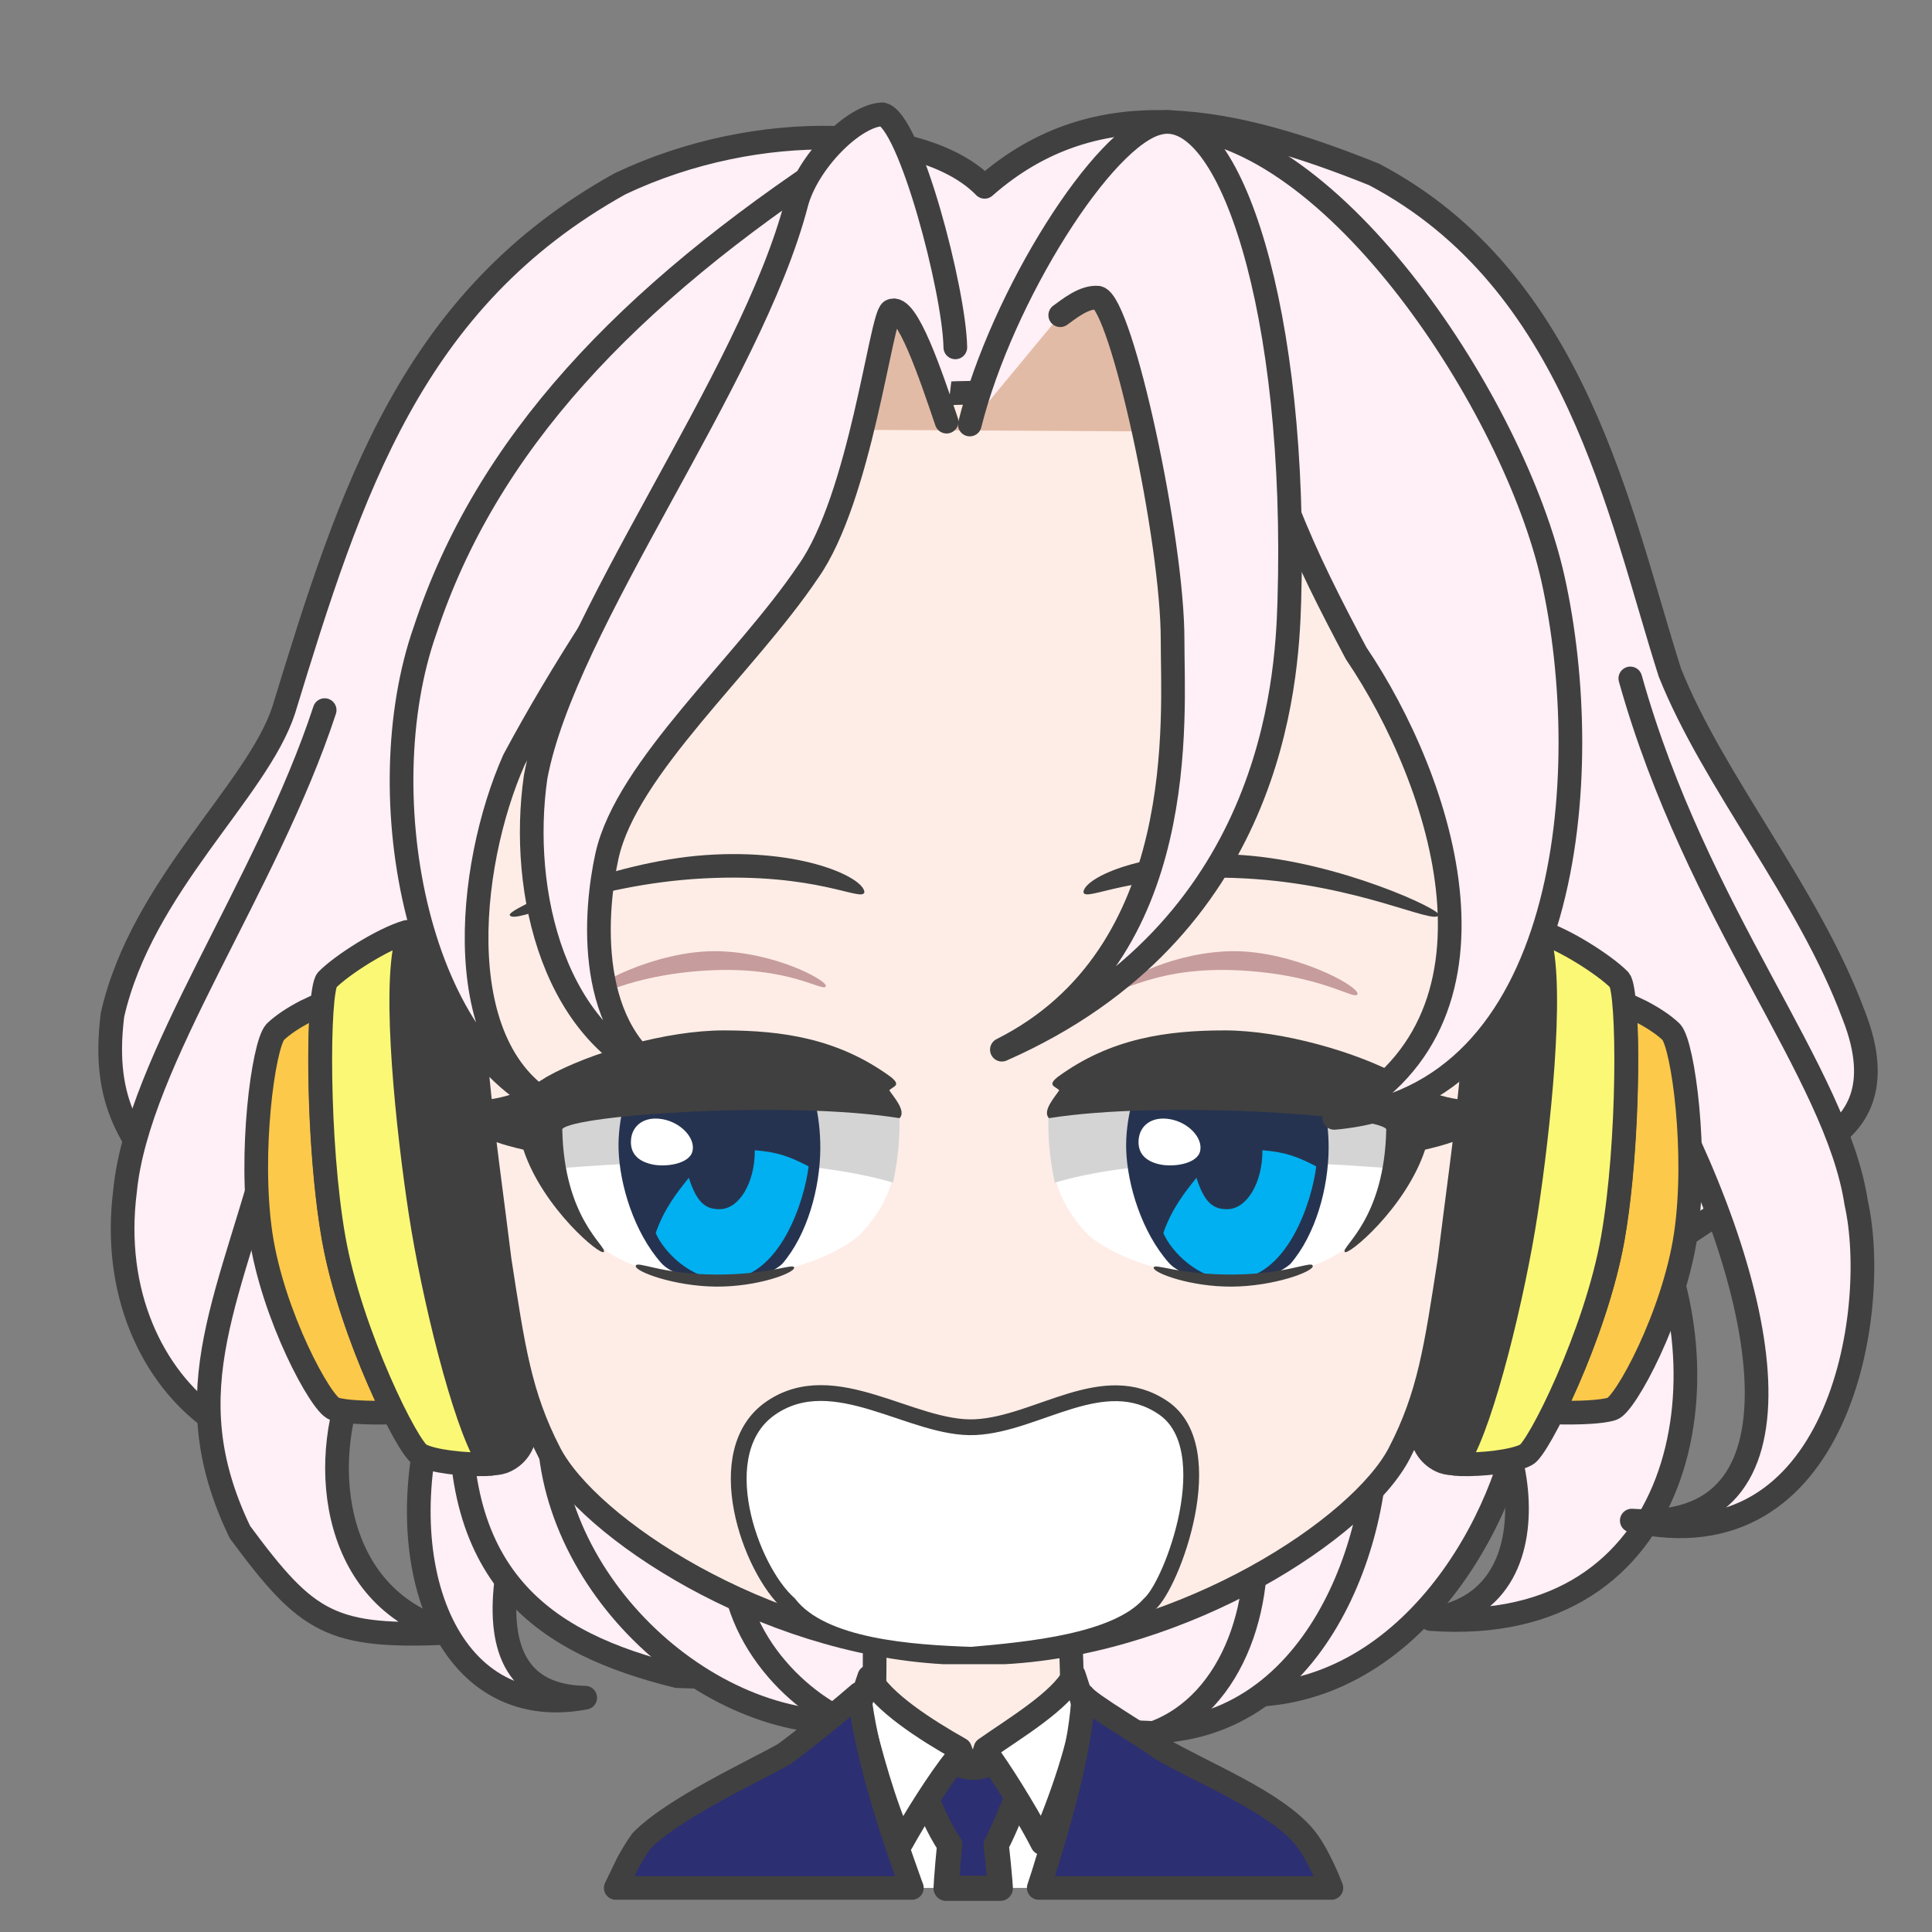 <svg width="2805" height="2805" xmlns="http://www.w3.org/2000/svg" xmlns:xlink="http://www.w3.org/1999/xlink" xml:space="preserve" overflow="hidden"><rect width="100%" height="100%" fill="#808080" stroke="none"/><g transform="translate(-7105 -936)"><path d="M7345.19 2662.57C7301.55 2587.2 7251.57 2545.17 7268.31 2409.47 7311.01 2221.64 7478.56 2084.57 7517.03 1966.54 7614.22 1648.49 7702.96 1370.61 8005.42 1202.72 8207.18 1106.94 8449.14 1119.02 8534.51 1207.24 8699.65 1061.63 8898.66 1108.47 9099.78 1189.16 9393.22 1343.5 9456.01 1681.83 9529.38 1912.31 9592.92 2071.68 9730.53 2233.17 9796.19 2409.47 9839.15 2518.37 9795.35 2565.95 9760.01 2590.25L9502.25 2762" stroke="#404040" stroke-width="34.375" stroke-linecap="round" stroke-linejoin="round" stroke-miterlimit="10" fill="#FFEFF6" fill-rule="evenodd"/><path d="M7576.36 1967C7492.45 2222.91 7304.9 2476.71 7286.57 2664.95 7267.53 2813.7 7326.76 2934.96 7413.48 2997 7507.96 2824.98 7600.33 2665.65 7735 2506.32" stroke="#404040" stroke-width="34.375" stroke-linecap="round" stroke-linejoin="round" stroke-miterlimit="10" fill="#FFEFF6" fill-rule="evenodd"/><path d="M7506.21 2564C7442.09 2819.92 7352.6 2951.05 7453.36 3160.44 7552.01 3293.69 7585.13 3314.84 7762 3306.38 7587.25 3261.26 7566.81 3061.74 7620.36 2936.25" stroke="#404040" stroke-width="34.375" stroke-linecap="round" stroke-linejoin="round" stroke-miterlimit="10" fill="#FFEFF6" fill-rule="evenodd"/><path d="M7739.12 2965.14C7665.15 3201.31 7751.79 3439.6 7954.66 3400.83 7758.13 3397.3 7842.66 3129.4 7961 2889" stroke="#404040" stroke-width="34.375" stroke-linecap="round" stroke-linejoin="round" stroke-miterlimit="10" fill="#FFEFF6" fill-rule="evenodd"/><path d="M7777.3 2930C7749.8 3228.65 7897.85 3322.34 8088.2 3369.53L8923.61 3397C9166.84 3389.96 9306.43 3116.66 9317 2957.47" stroke="#404040" stroke-width="34.375" stroke-linecap="round" stroke-linejoin="round" stroke-miterlimit="10" fill="#FFEFF6" fill-rule="evenodd"/><path d="M9211.6 2931.58C9296.18 2937.21 9389.22 3257.73 9182 3286.61 9556.98 3314.08 9616.89 2927.35 9494.95 2697" stroke="#404040" stroke-width="34.375" stroke-linecap="round" stroke-linejoin="round" stroke-miterlimit="10" fill="#FFEFF6" fill-rule="evenodd"/><path d="M9472 1921C9568.63 2265.81 9771.06 2492.15 9799.98 2682.54 9835.24 2840.48 9775.29 3212.09 9474.12 3143.69 9737.2 3162.73 9680.78 2824.27 9514.32 2509.08" stroke="#404040" stroke-width="34.375" stroke-linecap="round" stroke-linejoin="round" stroke-miterlimit="10" fill="#FFEFF6" fill-rule="evenodd"/><path d="M7912.28 2921C7850.89 3166.51 8075.28 3416.25 8299.67 3435.3L8805.62 3448C9042.01 3421.19 9125.98 3115.01 9097.75 2961.21" stroke="#404040" stroke-width="34.375" stroke-linecap="round" stroke-linejoin="round" stroke-miterlimit="10" fill="#FFEFF6" fill-rule="evenodd"/><path d="M8174.68 3139.03C8140.82 3279.3 8242.41 3392.08 8327.07 3432.97L8779.99 3452C8897.11 3409 8946.49 3256.04 8921.8 3120" stroke="#404040" stroke-width="34.375" stroke-linecap="round" stroke-linejoin="round" stroke-miterlimit="10" fill="#FFEFF6" fill-rule="evenodd"/><path d="M100.689 0C98.84 79.625 96.894 89.968 97.677 152.26 83.972 154.12 27.834 182.731 0 193.488 30.346 293.189 148.667 377.978 237.171 376.992 325.675 376.006 449.331 271.854 478 192.711L384.282 152.263C385.065 89.969 383.117 77.203 384.519 2.423L100.689 0Z" stroke="#404040" stroke-width="34.375" stroke-linecap="round" stroke-linejoin="round" stroke-miterlimit="10" fill="#FEEDE6" fill-rule="evenodd" transform="matrix(-1 0 0 1 8759 3273)"/><path d="M8669 3407C8661.12 3503.12 8655.9 3584.77 8645.17 3665.48L8643.16 3677 8398.8 3677 8394.69 3661.47C8375.35 3582.38 8362.65 3503.79 8353 3408.72L8497.99 3487.83 8521.36 3539.43 8540.48 3485.54Z" fill="#FFFFFF" fill-rule="evenodd"/><path d="M8592.5 3457.5 8589.9 3525.72C8577.06 3555.33 8566.63 3584.93 8551.36 3614.54 8553.5 3633.36 8555.19 3650.96 8556.59 3667.77L8557.3 3677.5 8478.68 3677.5 8479.34 3666.15C8480.5 3649.73 8481.95 3632.61 8483.85 3614.31 8465.23 3587.03 8456.3 3559.75 8442.53 3532.47L8441.5 3464.6C8451.5 3475.62 8494.96 3503.08 8520.13 3501.89 8545.29 3500.71 8578.52 3474.6 8592.5 3457.5Z" stroke="#404040" stroke-width="36.667" stroke-linecap="round" stroke-linejoin="round" stroke-miterlimit="10" fill="#2C2F72" fill-rule="evenodd"/><path d="M8367.03 3370.49C8385.69 3406.8 8448.68 3447.33 8498.87 3475.62L8505.06 3491.63 8493.7 3488.65C8466.53 3522.67 8433.57 3575.84 8413.81 3611.39 8388.62 3555.89 8368.7 3483.52 8352 3414.99L8367.03 3370.49ZM8664.11 3368 8679 3413.59C8674.69 3464.7 8645.03 3551 8618.17 3612 8604.84 3585.4 8570.35 3526.69 8542.75 3487.61L8530.76 3491.63 8535.65 3475.07C8577.89 3445.38 8645.66 3405.14 8664.11 3368Z" stroke="#404040" stroke-width="34.375" stroke-linecap="round" stroke-linejoin="round" stroke-miterlimit="10" fill="#FFFFFF" fill-rule="evenodd"/><path d="M360.257 2.64C351.193 15.603 270.78 62.144 248.996 78.862 186.77 115.641 80.312 156.728 37.62 210.019 26.948 223.342 15.861 244.346 4.77 270.024L0 282 424.878 282 418.476 262.397C388.156 166.036 362.993 69.528 360.257 2.64ZM685.525 0C676.986 76.713 646.426 179.472 611.045 276.831L609.081 282 1039 282 1021.48 245.832C1015.16 234.165 1008.58 223.409 1001.69 213.779 955.871 166.667 839.865 113.37 794.529 87.734 779.496 77.089 729.559 38.118 685.525 0Z" stroke="#404040" stroke-width="34.375" stroke-linecap="round" stroke-linejoin="round" stroke-miterlimit="10" fill="#2C2F72" fill-rule="evenodd" transform="matrix(-1 0 0 1 9038 3395)"/><path d="M7699.43 2289 7714.43 2289.57C7735.35 2293.33 7760.22 2305.39 7775.49 2318.57 7789.92 2562.6 7804.36 2811.62 7867 3012.65 7867.1 3032.29 7855.19 3050.79 7835.36 3058.3 7832.92 3059.21 7829.56 3059.92 7825.52 3060.46L7818.35 3061 7812.63 3053.08C7778.38 2997.46 7733.53 2815.7 7715.07 2695.69 7696.62 2575.68 7675.09 2374.91 7694.89 2301.69L7699.43 2289Z" stroke="#404040" stroke-width="34.375" stroke-linecap="round" stroke-linejoin="round" stroke-miterlimit="10" fill="#404040" fill-rule="evenodd"/><path d="M7572.85 2393 7571.64 2404.6C7566.63 2480.06 7570.81 2629.61 7589.3 2733.78 7604.71 2820.58 7643.48 2918.76 7674.54 2981.86L7677 2986.54 7670.77 2986.81C7638.11 2987.55 7605.04 2986.17 7590.53 2981.42 7571.36 2975.76 7500.83 2845.57 7483.49 2728.39 7466.15 2611.21 7487.16 2453.86 7504.5 2434.36 7515.67 2423.52 7531.84 2413.19 7548.51 2404.48Z" stroke="#404040" stroke-width="34.375" stroke-linecap="round" stroke-linejoin="round" stroke-miterlimit="10" fill="#FCC94A" fill-rule="evenodd"/><path d="M7695.85 2289 7699.92 2289.16 7695.4 2301.85C7675.74 2375.08 7697.12 2575.9 7715.45 2695.94 7733.77 2815.98 7778.31 2997.79 7812.32 3053.42L7818 3061.34 7811.22 3061.86C7780.19 3062.93 7732.37 3057.77 7715.29 3048.11 7698.34 3041.23 7614.13 2873.22 7589.56 2734.33 7564.98 2595.45 7565.75 2375.86 7579.81 2358.82 7600.54 2337.54 7660.16 2299.27 7695.85 2289Z" stroke="#404040" stroke-width="34.375" stroke-linecap="round" stroke-linejoin="round" stroke-miterlimit="10" fill="#FBF875" fill-rule="evenodd"/><path d="M12.361 0 27.277 0.573C48.078 4.333 72.812 16.389 87.996 29.571 102.35 273.598 116.704 522.624 179 723.655 179.102 743.287 167.251 761.786 147.538 769.304 145.109 770.208 141.771 770.923 137.747 771.456L130.621 772 124.935 764.083C90.875 708.46 46.268 526.697 27.916 406.688 9.564 286.679-11.848 85.905 7.842 12.69L12.361 0Z" stroke="#404040" stroke-width="34.375" stroke-linecap="round" stroke-linejoin="round" stroke-miterlimit="10" fill="#404040" fill-rule="evenodd" transform="matrix(-1 0 0 1 9348 2289)"/><path d="M95.854 0 94.638 11.603C89.626 87.061 93.812 236.614 112.299 340.776 127.707 427.578 166.48 525.757 197.545 588.864L200 593.542 193.766 593.814C161.112 594.549 128.037 593.174 113.531 588.423 94.357 582.756 23.828 452.573 6.489 335.392-10.851 218.211 10.157 60.858 27.497 41.355 38.668 30.521 54.841 20.186 71.515 11.477Z" stroke="#404040" stroke-width="34.375" stroke-linecap="round" stroke-linejoin="round" stroke-miterlimit="10" fill="#FCC94A" fill-rule="evenodd" transform="matrix(-1 0 0 1 9559 2393)"/><path d="M125.846 0 129.915 0.157 125.402 12.85C105.741 86.082 127.122 286.905 145.447 406.942 163.772 526.98 208.313 708.787 242.322 764.423L248 772.342 241.22 772.861C210.19 773.932 162.372 768.766 145.293 759.106 128.338 752.227 44.131 584.216 19.556 445.331-5.018 306.446-4.245 86.865 9.814 69.817 30.539 48.545 90.16 10.271 125.846 0Z" stroke="#404040" stroke-width="34.375" stroke-linecap="round" stroke-linejoin="round" stroke-miterlimit="10" fill="#FBF875" fill-rule="evenodd" transform="matrix(-1 0 0 1 9466 2289)"/><path d="M8348 1255 8483.05 1549 8517.78 1548.03 8703 1262.74 8348 1255Z" fill="#FFEFF6" fill-rule="evenodd"/><path d="M1474 666.655C1471.86 440.549 1415.73 7.504 731.293 0 77.289 2.902-1.423 444.508 0.019 666.655 0.542 940.129 26.781 1089.83 47.443 1259.09 67.278 1387.29 76.88 1455.74 120.233 1539.62 176.537 1648.55 430.308 1814.29 693.203 1829L782.016 1829C1044.46 1814.29 1297.79 1648.55 1353.99 1539.62 1397.27 1455.74 1406.86 1387.29 1426.66 1259.09 1447.28 1089.83 1473.48 940.129 1474 666.655Z" stroke="#404040" stroke-width="34.375" stroke-linecap="round" stroke-linejoin="round" stroke-miterlimit="10" fill="#FEEDE6" fill-rule="evenodd" transform="matrix(-1 0 0 1 9257 1506)"/><path d="M8628 2555.56C8711.27 2446.13 8966.27 2436.63 9158 2535.34 9156.77 2604.47 9135.23 2659.11 9088.5 2717.82 9017.75 2821.16 8785.85 2807.73 8687.62 2731.5 8626.1 2669.83 8630.35 2611.07 8628 2555.56Z" fill="#FFFFFF" fill-rule="evenodd"/><path d="M8636.37 2653C8784.01 2609.57 9006.61 2622.59 9140.43 2633.66 9163.15 2546.91 9126 2507.39 9043.28 2512.48 8960.57 2517.57 8714.36 2464.05 8627.07 2559.04 8626.41 2595.68 8630.5 2624.35 8636.37 2653Z" fill="#D4D4D5" fill-rule="evenodd"/><path d="M8775.85 2470.8 8999.92 2467C9023.52 2507.03 9034.37 2558.47 9033.99 2603.99 9033.51 2660.9 9015.31 2728.49 8978.31 2771.22 8937.67 2807.09 8830.01 2801.89 8801.87 2769.3 8762.79 2725.01 8741.61 2656.27 8740.08 2604.83 8738.87 2563.67 8750.88 2512.1 8775.85 2470.8Z" fill="#263350" fill-rule="evenodd"/><path d="M8937.76 2606C8972.95 2608.65 8990.62 2616.44 9016 2629.37 9010.31 2677.31 8974.98 2794.84 8891.72 2794 8844.47 2793.51 8805.66 2753.35 8794 2726.21 8805.83 2691.75 8824.67 2667.58 8842.1 2645.98 8853.47 2681.75 8866.24 2691.8 8886.71 2691.58 8914.96 2691.58 8937.86 2653.62 8937.86 2606.8 8937.82 2606.53 8937.79 2606.27 8937.76 2606Z" fill="#00B0F0" fill-rule="evenodd"/><path d="M8758.18 2590.25C8759.98 2570.1 8777.19 2556.25 8803.79 2560.9 8830.4 2565.56 8851.66 2588 8847.47 2607.08 8843.29 2626.17 8807.87 2631.01 8787.96 2626.35 8768.05 2621.7 8756.38 2610.41 8758.18 2590.25Z" fill="#FFFFFF" fill-rule="evenodd"/><path d="M0.018 1.974C1.215-6.291 36.362 14.036 116.16 14.478 195.958 14.919 230.82-2.972 231 4.624 231.179 12.22 177.764 32.434 117.24 31.993 56.716 31.551-1.179 10.239 0.018 1.974Z" fill="#404040" fill-rule="evenodd" transform="matrix(-1 0 0 1 9011 2772)"/><path d="M8882.81 2432C8966.04 2431.92 9076.62 2463.84 9139.87 2499.18 9177.97 2523.83 9211.93 2536.41 9272 2534.36 9252.17 2580.17 9236.79 2590.37 9174.04 2605.17 9145.96 2690.24 9060.63 2761.04 9057.28 2753.44 9052.64 2745.38 9115.35 2705.33 9117.65 2575.26 9101.98 2554.88 8793.2 2533.2 8627.86 2559.43 8618.03 2548.9 8636.18 2529.13 8642.87 2518.96 8637.17 2512.91 8624.96 2512.27 8640.53 2499.69 8717.55 2443.19 8799.59 2432.09 8882.81 2432Z" fill="#404040" fill-rule="evenodd"/><path d="M8909.13 2177.46C9049.45 2187.28 9198.7 2257.14 9193.89 2264.47 9188.24 2279.92 9078.2 2220.05 8912.02 2211.33 8745.84 2202.61 8680.71 2246.67 8678 2231.22 8679.2 2209.89 8768.81 2167.63 8909.13 2177.46Z" fill="#404040" fill-rule="evenodd"/><path d="M8897.32 2317C8982.7 2317.2 9078.02 2366.9 9075.97 2379.36 9072.2 2389.23 9025.81 2351.66 8906.67 2344.99 8787.53 2338.32 8738.89 2377.06 8735.09 2368.03 8731.89 2359.5 8811.93 2316.8 8897.32 2317Z" fill="#8D4D53" fill-rule="evenodd" fill-opacity="0.502"/><path d="M0 88.559C83.117-20.873 337.627-30.367 529 68.341 527.772 137.468 506.27 192.108 459.636 250.819 389.017 354.162 157.554 340.731 59.507 264.499-1.9 202.827 2.342 144.071 0 88.559Z" fill="#FFFFFF" fill-rule="evenodd" transform="matrix(-1 0 0 1 8410 2467)"/><path d="M9.353 151C156.71 107.567 378.884 120.592 512.446 131.662 535.12 44.905 498.043 5.389 415.483 10.482 332.924 15.574 87.188-37.949 0.069 57.039-0.585 93.676 3.491 122.349 9.353 151Z" fill="#D4D4D5" fill-rule="evenodd" transform="matrix(-1 0 0 1 8411 2502)"/><path d="M8038.73 2470.8 8262.04 2467C8285.56 2507.03 8296.37 2558.47 8295.99 2603.99 8295.52 2660.9 8277.37 2728.49 8240.5 2771.22 8200 2807.09 8092.71 2801.89 8064.66 2769.3 8025.71 2725.01 8004.6 2656.27 8003.08 2604.83 8001.87 2563.67 8013.84 2512.1 8038.73 2470.8Z" fill="#263350" fill-rule="evenodd"/><path d="M8200.76 2606C8235.95 2608.65 8253.62 2616.44 8279 2629.37 8273.31 2677.31 8237.98 2794.84 8154.73 2794 8107.47 2793.51 8068.66 2753.35 8057 2726.21 8068.83 2691.75 8087.67 2667.58 8105.1 2645.98 8116.47 2681.75 8129.24 2691.8 8149.71 2691.58 8177.96 2691.58 8200.86 2653.62 8200.86 2606.8 8200.82 2606.53 8200.79 2606.27 8200.76 2606Z" fill="#00B0F0" fill-rule="evenodd"/><path d="M8021.18 2590.25C8022.98 2570.1 8040.19 2556.25 8066.79 2560.9 8093.4 2565.56 8114.66 2588 8110.47 2607.08 8106.29 2626.17 8070.87 2631.01 8050.96 2626.35 8031.05 2621.7 8019.38 2610.41 8021.18 2590.25Z" fill="#FFFFFF" fill-rule="evenodd"/><path d="M8028.02 2773.97C8029.21 2765.71 8064.2 2786.04 8143.66 2786.48 8223.11 2786.92 8257.82 2769.03 8258 2776.62 8258.18 2784.22 8205 2804.43 8144.73 2803.99 8084.47 2803.55 8026.83 2782.24 8028.02 2773.97Z" fill="#404040" fill-rule="evenodd"/><path d="M257.813 0C341.036-0.084 451.622 31.836 514.867 67.181 552.972 91.833 586.928 104.409 647 102.364 627.173 148.172 611.788 158.372 549.041 173.171 520.963 258.242 435.627 329.045 432.281 321.439 427.637 313.378 490.348 273.334 492.648 143.264 476.98 122.876 168.197 101.197 2.858 127.426-6.975 116.898 11.184 97.135 17.868 86.96 12.171 80.906-0.045 80.267 15.526 67.69 92.546 11.185 174.59 0.085 257.813 0Z" fill="#404040" fill-rule="evenodd" transform="matrix(-1 0 0 1 8414 2432)"/><path d="M230.683 1.458C370.729 11.281 519.695 81.135 514.887 88.466 509.253 103.915 399.424 44.049 233.564 35.329 67.704 26.609 2.704 70.674 0 55.224 1.2 33.894 90.636-8.365 230.683 1.458Z" fill="#404040" fill-rule="evenodd" transform="matrix(-1 0 0 1 8360 2176)"/><path d="M162.316 0.001C247.702 0.2 343.022 49.899 340.967 62.358 337.204 72.229 290.813 34.66 171.672 27.988 52.53 21.316 3.893 60.06 0.093 51.033-3.109 42.497 76.93-0.198 162.316 0.001Z" fill="#8D4D53" fill-rule="evenodd" fill-opacity="0.502" transform="matrix(-1 0 0 1 8304 2317)"/><path d="M8325.19 1163C8014.21 1366.84 7811.11 1581.27 7722.26 1850.71 7637.64 2090.53 7711.68 2476.35 7923.24 2549 7752.58 2475.64 7782.91 2192.8 7851.31 2039.04 7995.17 1771.01 8177.1 1553.76 8340 1311.12" stroke="#404040" stroke-width="34.375" stroke-linecap="round" stroke-linejoin="round" stroke-miterlimit="10" fill="#FFEFF6" fill-rule="evenodd"/><path d="M8902.4 1415.04C8940.52 1624.37 8997.69 1740.67 9073.91 1884.46 9198.84 2069.13 9317.42 2420.85 9042.15 2559 9385.18 2528.69 9422.87 2060.45 9359.77 1776.62 9304.08 1526.14 9040.74 1124.64 8805 1119" stroke="#404040" stroke-width="34.375" stroke-linecap="round" stroke-linejoin="round" stroke-miterlimit="10" fill="#FFEFF6" fill-rule="evenodd"/><path d="M8241 1559.48 8884 1563 8710.06 1364.83C8642.45 1371.46 8538.18 1495.74 8494.69 1553.48L8359.59 1322 8241 1559.48Z" fill="#E2BBA6" fill-rule="evenodd"/><path d="M8479.3 1548.19C8456.74 1481.93 8421.47 1375.49 8398.9 1387.48 8384.09 1395.23 8354.47 1658.85 8278.3 1765.99 8187.32 1901.33 8014.72 2050.53 7986.32 2178.35 7968.7 2257.61 7953.17 2437.74 8079.41 2504 7908.73 2447.61 7858.66 2230.51 7882.64 2064.16 7924.25 1840.36 8194.72 1487.21 8261.37 1230.99 8277.24 1171.43 8344.24 1103.41 8386.21 1102 8425.7 1110.46 8490.59 1357.87 8492 1440.34" stroke="#404040" stroke-width="34.375" stroke-linecap="round" stroke-linejoin="round" stroke-miterlimit="10" fill="#FFEFF6" fill-rule="evenodd"/><path d="M8513 1552.33C8559.6 1366.14 8707.87 1131.29 8788.36 1114.36 8889.33 1090.38 8989.76 1385.87 8976.88 1810.45 8973.35 1926.82 8952.88 2286.51 8559.6 2460 8834.96 2321.77 8807.21 1973.9 8807.43 1865.46 8807.72 1718.53 8733.29 1377.42 8699.4 1368.25 8678.92 1366.14 8656.33 1385.18 8644.33 1393.64" stroke="#404040" stroke-width="34.375" stroke-linecap="round" stroke-linejoin="round" stroke-miterlimit="10" fill="#FFEFF6" fill-rule="evenodd"/><path d="M8520.79 3008.05C8612.13 3003.7 8706.99 2920.95 8793.81 2979.92 8880.63 3038.88 8806.44 3237.26 8773.89 3264.95 8725.61 3319.8 8596.69 3331.24 8515.37 3338.5 8429.74 3335.54 8299.01 3327.34 8250.7 3264.57 8194.1 3214.72 8132.55 3042.55 8224.69 2979.92 8316.82 2917.28 8429.44 3012.4 8520.79 3008.05Z" stroke="#404040" stroke-width="22.917" stroke-linecap="round" stroke-linejoin="round" stroke-miterlimit="10" fill="#FFFFFF" fill-rule="evenodd"/></g></svg>